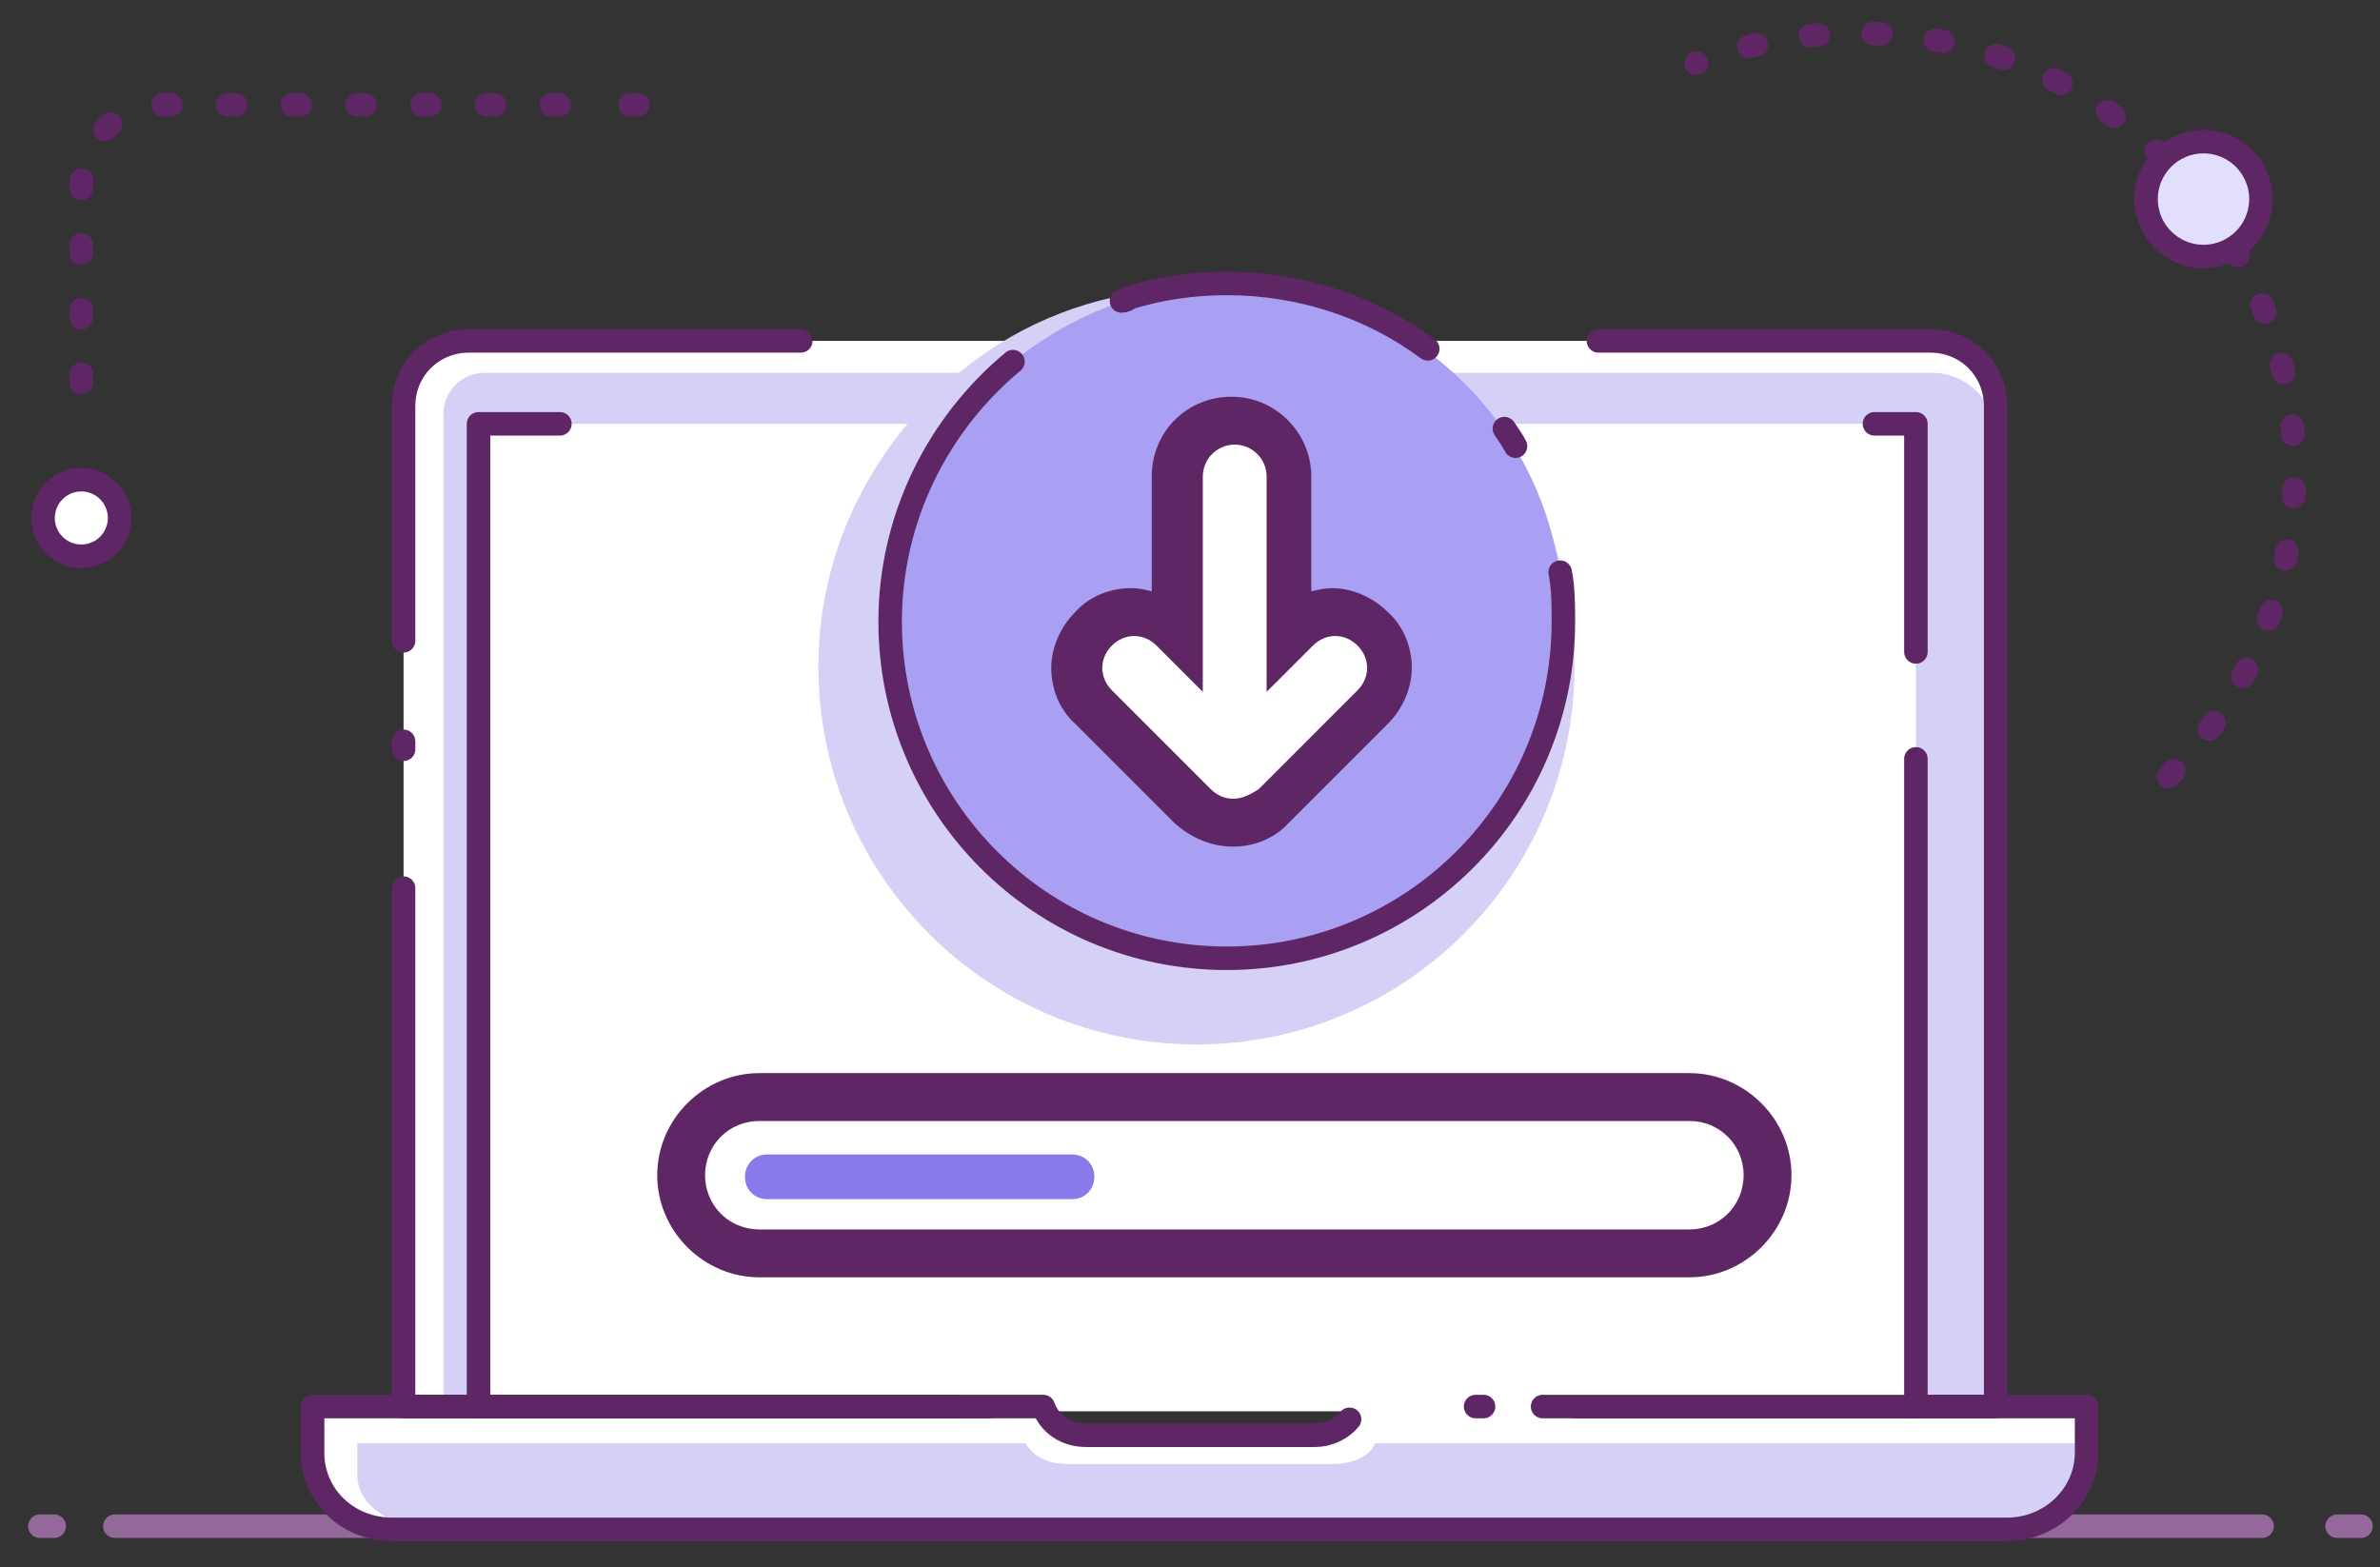 <svg width="82" height="54" viewBox="0 0 82 54" fill="none" xmlns="http://www.w3.org/2000/svg">
<rect x="0" y="0" width="82" height="54" fill="#333333" stroke="none"/>
<g id="Upload">
<g id="Group">
<path id="Path" d="M1.868 52.583H1.373" stroke="#95689B" stroke-width="0.81" stroke-linecap="round" stroke-linejoin="round"/>
<path id="Path_2" d="M14.345 52.583H3.957" stroke="#95689B" stroke-width="0.81" stroke-linecap="round" stroke-linejoin="round"/>
<path id="Path_3" d="M17.038 52.583H16.543" stroke="#91C2FF" stroke-width="0.81" stroke-linecap="round" stroke-linejoin="round"/>
<path id="Path_4" d="M58.701 52.583H19.786" stroke="#91C2FF" stroke-width="0.81" stroke-linecap="round" stroke-linejoin="round"/>
<path id="Path_5" d="M77.937 52.583H60.898" stroke="#95689B" stroke-width="0.81" stroke-linecap="round" stroke-linejoin="round"/>
<path id="Path_6" d="M81.346 52.583H80.522" stroke="#95689B" stroke-width="0.81" stroke-linecap="round" stroke-linejoin="round"/>
</g>
<g id="Group_2">
<path id="Path_7" d="M71.891 48.46V50.054C71.891 51.483 70.682 52.693 69.143 52.693H13.52C11.981 52.693 10.771 51.538 10.771 50.054V48.46H35.945C36.165 49.065 36.715 49.45 37.429 49.45H45.289C46.003 49.45 46.553 49.01 46.773 48.46H71.891Z" fill="white"/>
<path id="Path_8" d="M68.758 48.461H13.904V13.998C13.904 12.734 14.894 11.745 16.158 11.745H66.45C67.714 11.745 68.703 12.734 68.703 13.998V48.461H68.758Z" fill="white"/>
<path id="Path_9" d="M68.758 48.46H15.278V14.273C15.278 13.448 15.938 12.844 16.707 12.844H66.56C67.769 12.844 68.758 13.833 68.758 15.042V48.46Z" fill="#D5D0F5"/>
<path id="Path_10" d="M34.076 48.461H13.904V30.598" stroke="#5E2665" stroke-width="0.81" stroke-linecap="round" stroke-linejoin="round"/>
<path id="Path_11" d="M55.072 11.745H66.505C67.769 11.745 68.758 12.734 68.758 13.998V48.461H54.248" stroke="#5E2665" stroke-width="0.81" stroke-linecap="round" stroke-linejoin="round"/>
<path id="Path_12" d="M13.904 22.078V13.998C13.904 12.734 14.894 11.745 16.158 11.745H27.59" stroke="#5E2665" stroke-width="0.81" stroke-linecap="round" stroke-linejoin="round"/>
<path id="Path_13" d="M13.904 25.816V25.541" stroke="#5E2665" stroke-width="0.81" stroke-linecap="round" stroke-linejoin="round"/>
<path id="Path_14" d="M71.891 49.724V50.823C71.891 51.868 70.682 52.692 69.198 52.692H15.004C13.52 52.692 12.31 51.868 12.31 50.823V49.724H35.34C35.56 50.164 36.11 50.439 36.77 50.439H45.949C46.608 50.439 47.213 50.164 47.377 49.724H71.891Z" fill="#D5D0F5"/>
<path id="Path_15" d="M55.127 48.625H16.487V14.602H66.01V48.625H60.843" fill="white"/>
<path id="Path_16" d="M64.581 14.602H66.01V22.462" stroke="#5E2665" stroke-width="0.81" stroke-linecap="round" stroke-linejoin="round"/>
<path id="Path_17" d="M32.922 48.46H16.487V14.602H19.291" stroke="#5E2665" stroke-width="0.81" stroke-linecap="round" stroke-linejoin="round"/>
<path id="Path_18" d="M51.114 48.461H50.84" stroke="#5E2665" stroke-width="0.81" stroke-linecap="round" stroke-linejoin="round"/>
<path id="Path_19" d="M66.01 48.461H53.148" stroke="#5E2665" stroke-width="0.81" stroke-linecap="round" stroke-linejoin="round"/>
<path id="Path_20" d="M66.01 26.145V48.46" stroke="#5E2665" stroke-width="0.81" stroke-linecap="round" stroke-linejoin="round"/>
<path id="Path_21" d="M66.01 48.46H71.891V50.054C71.891 51.483 70.682 52.693 69.143 52.693H13.52C11.981 52.693 10.771 51.538 10.771 50.054V48.46H35.945C36.165 49.065 36.715 49.45 37.429 49.45H45.289C45.783 49.45 46.223 49.23 46.498 48.9" stroke="#5E2665" stroke-width="0.81" stroke-linecap="round" stroke-linejoin="round"/>
</g>
<g id="Group_3">
<path id="Path_22" d="M2.802 17.461V17.186" stroke="#91C2FF" stroke-width="0.81" stroke-linecap="round" stroke-linejoin="round"/>
<path id="Path_23" d="M2.802 13.174V6.468C2.802 4.874 4.066 3.61 5.66 3.61H19.676" stroke="#5E2665" stroke-width="0.81" stroke-linecap="round" stroke-linejoin="round" stroke-dasharray="0.28 1.95"/>
<path id="Path_24" d="M21.71 3.61H21.985" stroke="#5E2665" stroke-width="0.81" stroke-linecap="round" stroke-linejoin="round"/>
</g>
<ellipse id="Oval" cx="2.802" cy="17.846" rx="1.319" ry="1.319" fill="white" stroke="#5E2665" stroke-width="0.81" stroke-linecap="round" stroke-linejoin="round"/>
<path id="Path_25" d="M74.71 26.755C77.403 24.062 79.052 20.325 79.052 16.202C79.052 7.903 72.346 1.142 63.992 1.142C62.013 1.142 60.144 1.527 58.44 2.186" stroke="#5E2665" stroke-width="0.81" stroke-linecap="round" stroke-linejoin="round" stroke-dasharray="0.27 1.89"/>
<circle id="Oval_2" cx="75.919" cy="6.859" r="1.979" fill="#E2DFFD" stroke="#5E2665" stroke-width="0.81" stroke-linecap="round" stroke-linejoin="round"/>
<path id="Path_26" d="M34.077 12.074C36.111 10.7 38.584 9.931 41.223 9.931C48.423 9.931 54.249 15.757 54.249 22.957C54.249 30.157 48.423 35.984 41.223 35.984C34.023 35.984 28.196 30.157 28.196 22.957C28.196 18.45 30.56 14.438 34.077 12.074Z" fill="#D5D0F5"/>
<path id="Path_27" d="M35.891 11.744C37.704 10.535 39.903 9.82 42.266 9.82C48.697 9.82 53.864 15.042 53.864 21.418C53.864 27.849 48.642 33.015 42.266 33.015C35.836 33.015 30.669 27.794 30.669 21.418C30.669 17.35 32.758 13.778 35.891 11.744Z" fill="#A99FF3"/>
<path id="Path_28" d="M38.639 10.37C38.749 10.37 38.858 10.315 38.913 10.26C39.958 9.931 41.112 9.766 42.266 9.766C44.85 9.766 47.268 10.59 49.192 12.019" stroke="#5E2665" stroke-width="0.81" stroke-linecap="round" stroke-linejoin="round"/>
<path id="Path_29" d="M53.754 19.714C53.864 20.264 53.864 20.869 53.864 21.418C53.864 27.849 48.642 33.016 42.266 33.016C35.836 33.016 30.669 27.794 30.669 21.418C30.669 17.845 32.318 14.603 34.901 12.459" stroke="#5E2665" stroke-width="0.81" stroke-linecap="round" stroke-linejoin="round"/>
<path id="Path_30" d="M51.831 14.767C51.94 14.932 52.105 15.152 52.215 15.372" stroke="#5E2665" stroke-width="0.81" stroke-linecap="round" stroke-linejoin="round"/>
<g id="Group_4">
<path id="Path_31" d="M42.487 14.438C43.531 14.438 44.41 15.317 44.41 16.362V21.803L44.575 21.638C44.96 21.253 45.4 21.088 45.949 21.088C46.499 21.088 46.939 21.308 47.323 21.638C47.708 21.968 47.873 22.463 47.873 23.012C47.873 23.507 47.653 24.002 47.323 24.386L43.916 27.794C43.531 28.179 43.091 28.344 42.541 28.344C42.047 28.344 41.552 28.124 41.167 27.794L37.76 24.386C36.99 23.617 36.99 22.408 37.76 21.693C38.144 21.308 38.584 21.143 39.134 21.143C39.629 21.143 40.123 21.363 40.508 21.693L40.673 21.858V16.417C40.563 15.317 41.442 14.438 42.487 14.438Z" fill="white"/>
<path id="Shape" fill-rule="evenodd" clip-rule="evenodd" d="M44.409 28.344C43.915 28.894 43.2 29.169 42.486 29.169C41.771 29.169 41.057 28.894 40.452 28.344L37.044 24.936C36.495 24.442 36.22 23.727 36.22 23.012C36.22 22.298 36.55 21.583 37.044 21.089C37.539 20.539 38.253 20.264 38.968 20.264C39.243 20.264 39.463 20.319 39.682 20.374L39.682 20.374V16.417C39.682 14.878 40.892 13.669 42.431 13.669C43.97 13.669 45.179 14.933 45.179 16.417V20.374C45.399 20.319 45.673 20.264 45.893 20.264C46.608 20.264 47.322 20.594 47.817 21.089C48.367 21.583 48.642 22.298 48.642 23.012C48.642 23.727 48.312 24.442 47.817 24.936L44.409 28.344ZM41.716 27.19C41.936 27.41 42.211 27.52 42.486 27.52C42.76 27.52 43.035 27.41 43.365 27.19L46.773 23.782C46.993 23.562 47.102 23.288 47.102 23.013C47.102 22.738 46.993 22.463 46.773 22.243C46.553 22.023 46.278 21.913 46.003 21.913C45.728 21.913 45.454 22.023 45.234 22.243L43.64 23.837V16.417C43.64 15.812 43.145 15.318 42.541 15.318C41.936 15.318 41.441 15.812 41.441 16.417V23.837L39.847 22.243C39.627 22.023 39.353 21.913 39.078 21.913C38.803 21.913 38.528 22.023 38.308 22.243C37.869 22.683 37.869 23.343 38.308 23.782L41.716 27.19Z" fill="#5E2665"/>
</g>
<g id="Group_5">
<path id="Path_32" d="M26.162 43.184C24.678 43.184 23.469 41.975 23.469 40.491C23.469 39.007 24.678 37.797 26.162 37.797H58.206C59.69 37.797 60.899 39.007 60.899 40.491C60.899 41.975 59.69 43.184 58.206 43.184H26.162Z" fill="white"/>
<path id="Shape_2" fill-rule="evenodd" clip-rule="evenodd" d="M26.161 36.973H58.205C60.129 36.973 61.723 38.567 61.723 40.49C61.723 42.414 60.129 44.008 58.205 44.008H26.161C24.238 44.008 22.644 42.414 22.644 40.49C22.644 38.567 24.238 36.973 26.161 36.973ZM60.074 40.49C60.074 39.446 59.249 38.622 58.205 38.622H26.161C25.117 38.622 24.292 39.446 24.292 40.49C24.292 41.535 25.117 42.359 26.161 42.359H58.205C59.249 42.359 60.074 41.535 60.074 40.49Z" fill="#5E2665"/>
</g>
<path id="Path_33" d="M36.935 41.315H26.436C25.997 41.315 25.667 40.986 25.667 40.546C25.667 40.106 25.997 39.776 26.436 39.776H36.935C37.374 39.776 37.704 40.106 37.704 40.546C37.704 40.986 37.374 41.315 36.935 41.315Z" fill="#877AEA"/>
</g>
</svg>
